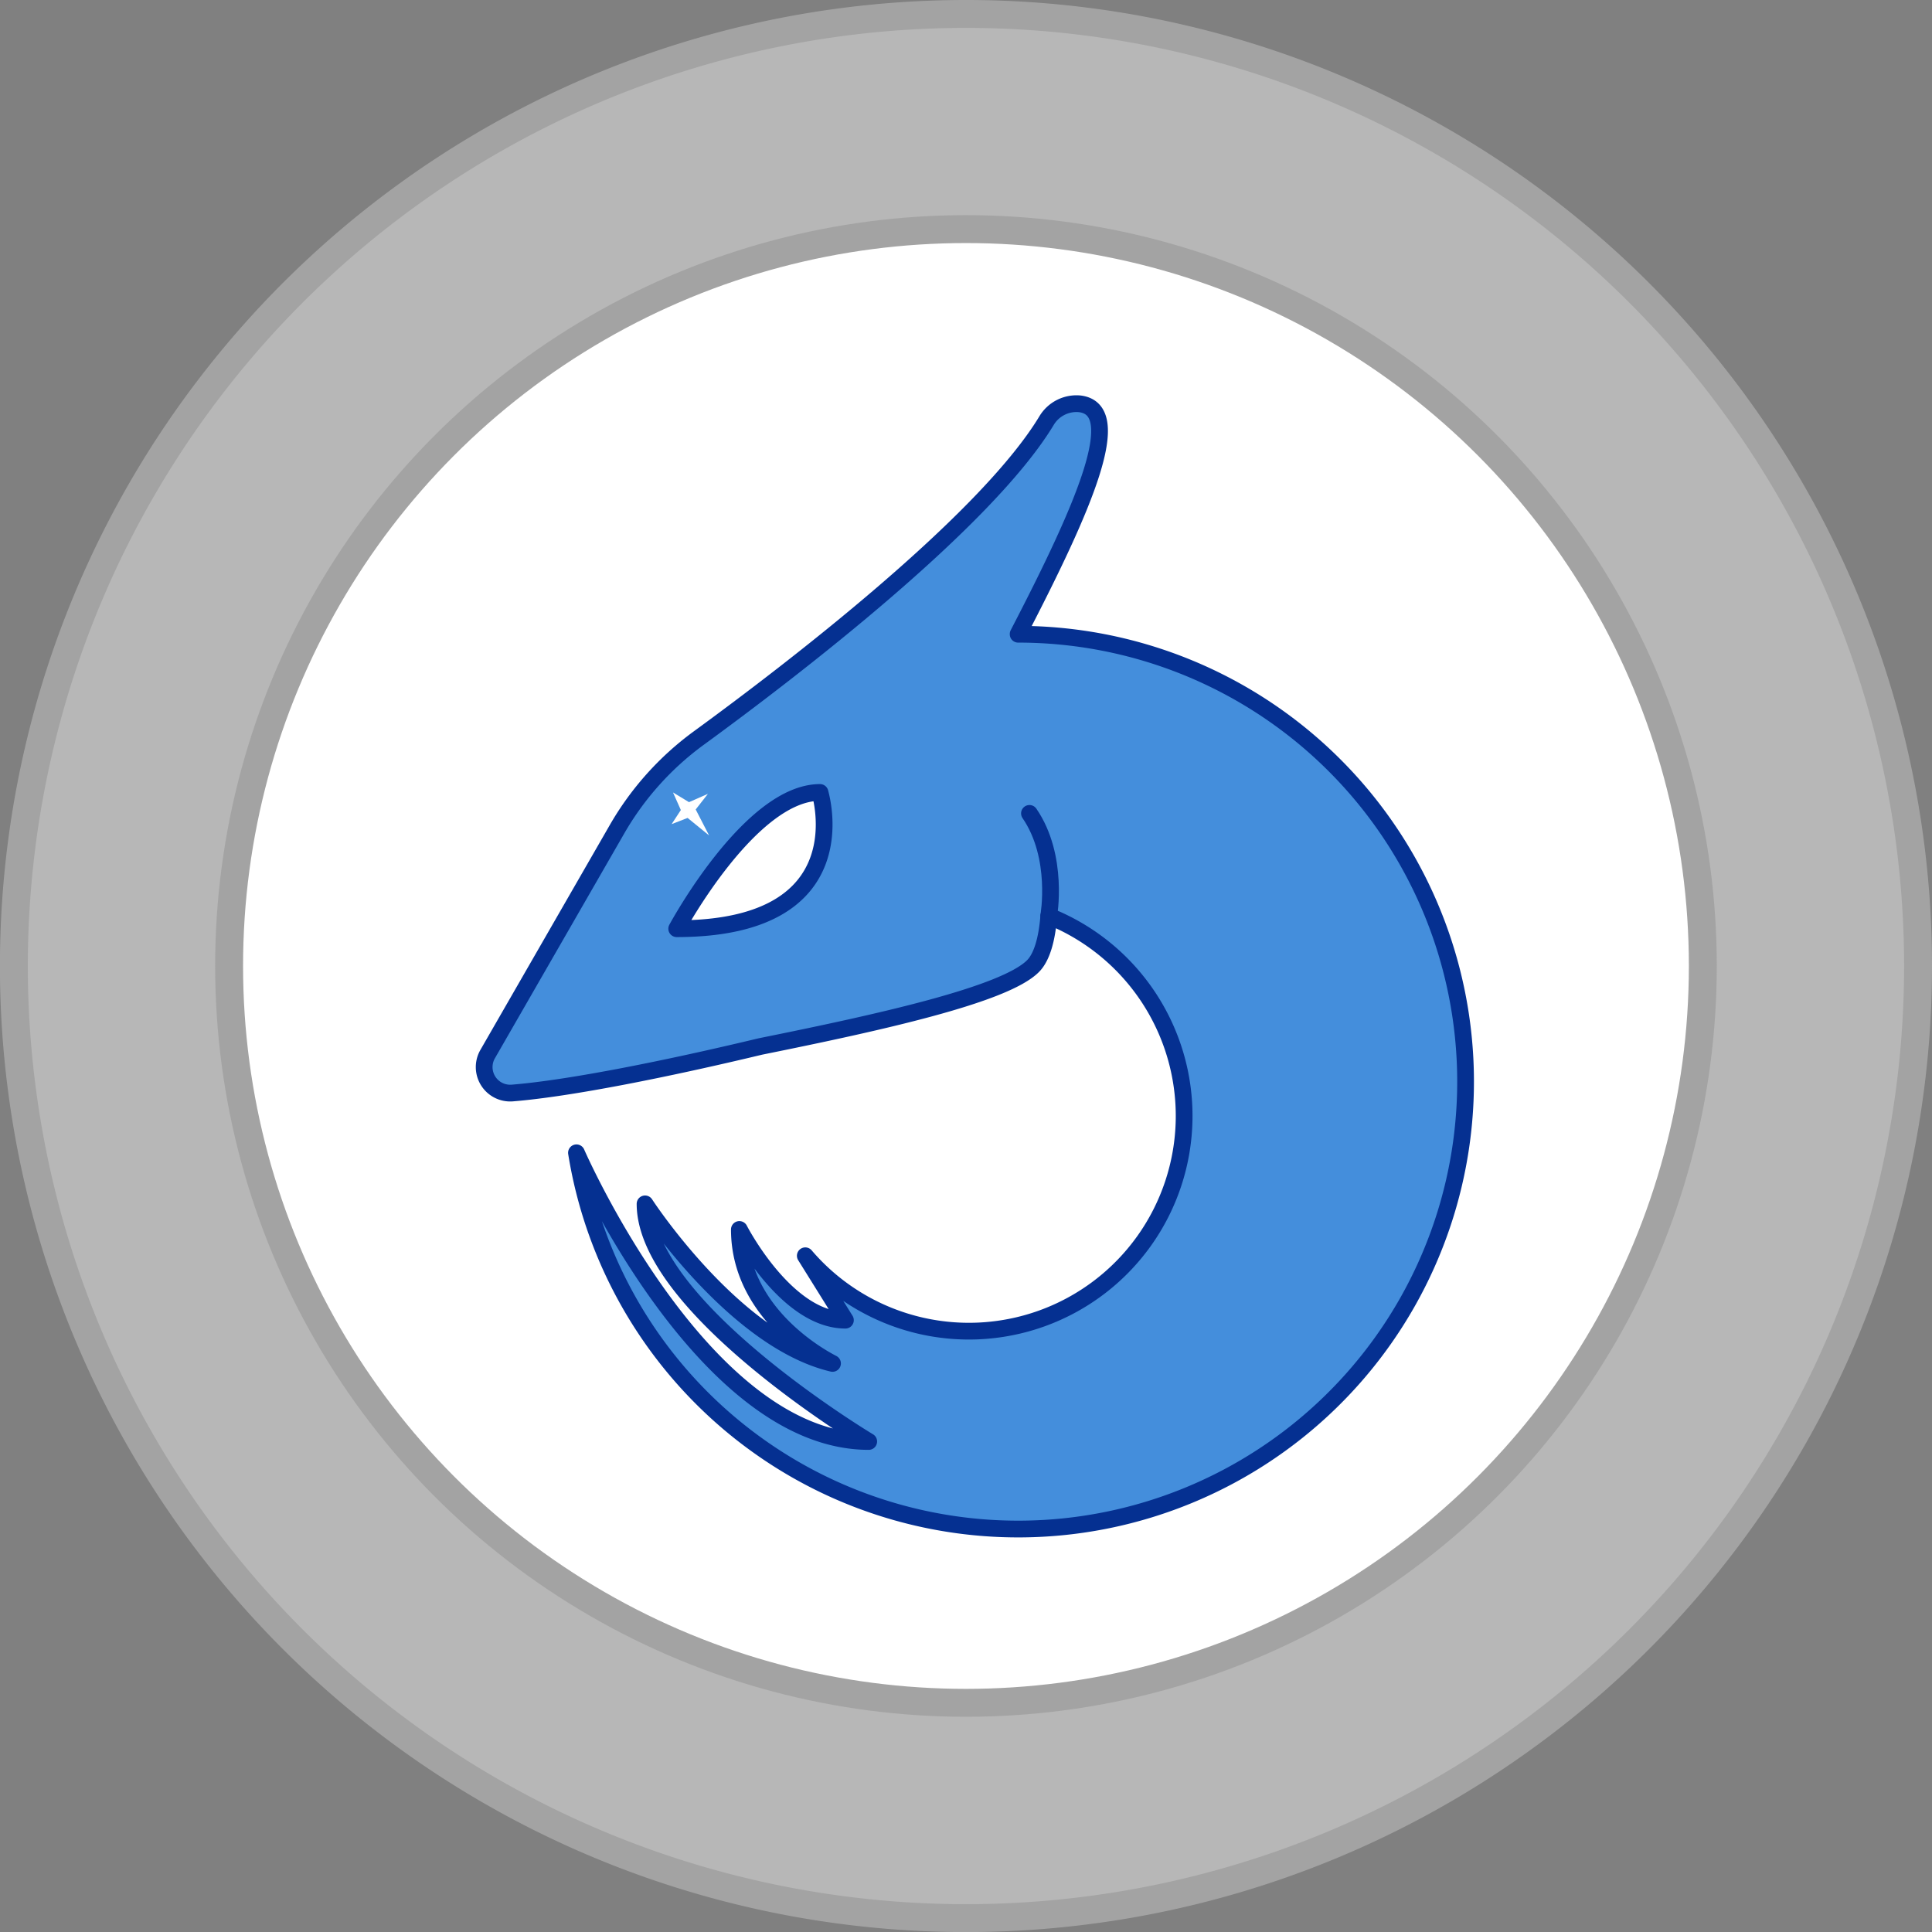 <svg xmlns="http://www.w3.org/2000/svg" viewBox="0 0 276.93 276.93"><rect x="0" y="0" width="276.93" height="276.93" fill="#808080" stroke="none"/><defs><style>.cls-1{fill:#b7b7b7;}.cls-1,.cls-2{stroke:#a3a3a3;stroke-miterlimit:10;stroke-width:4px;}.cls-2,.cls-4{fill:#fff;}.cls-3{fill:#448edc;stroke:#053091;stroke-linecap:round;stroke-linejoin:round;stroke-width:2.4px;}</style></defs><g id="Layer_2" data-name="Layer 2"><g id="Layer_1-2" data-name="Layer 1"><path class="cls-1" d="M274.93,138.46A136.47,136.47,0,1,1,138.46,2,136.47,136.47,0,0,1,274.93,138.46Z"/><circle class="cls-2" cx="138.46" cy="138.46" r="105.62"/><path class="cls-3" d="M145.94,90.88c9.55-18.41,15.52-32.22,8.8-33A5,5,0,0,0,150,60.31c-8.77,14.51-36.6,35.83-49.86,45.5a42.33,42.33,0,0,0-11.73,13.11L69.9,151.09a3.73,3.73,0,0,0,3.55,5.58C81.78,156,95.9,153.14,109,150c17.24-3.48,35-7.42,39.07-11.52,1.27-1.27,2-3.84,2.26-7.17A30.85,30.85,0,1,1,115.43,180l5.75,9.23c-8.52,0-15.2-13-15.2-13,0,12.66,13,19,13.35,19.2-14.19-3.35-26.87-22.87-26.87-22.87,0,14.86,32.06,34.06,32.06,34.06-23.88,0-41.89-41.38-41.89-41.38a64.13,64.13,0,1,0,63.31-74.33ZM97,133.12s10.52-19.53,20.54-19.53C117.5,113.59,123.68,133.12,97,133.12Z"/><path class="cls-3" d="M147.56,116.59c4.28,6.24,2.76,14.71,2.76,14.71"/><polygon class="cls-4" points="96.47 113.59 98.76 114.98 101.47 113.79 99.72 116.03 101.64 119.75 98.56 117.24 96.27 118.13 97.59 116.11 96.47 113.59"/></g></g></svg>